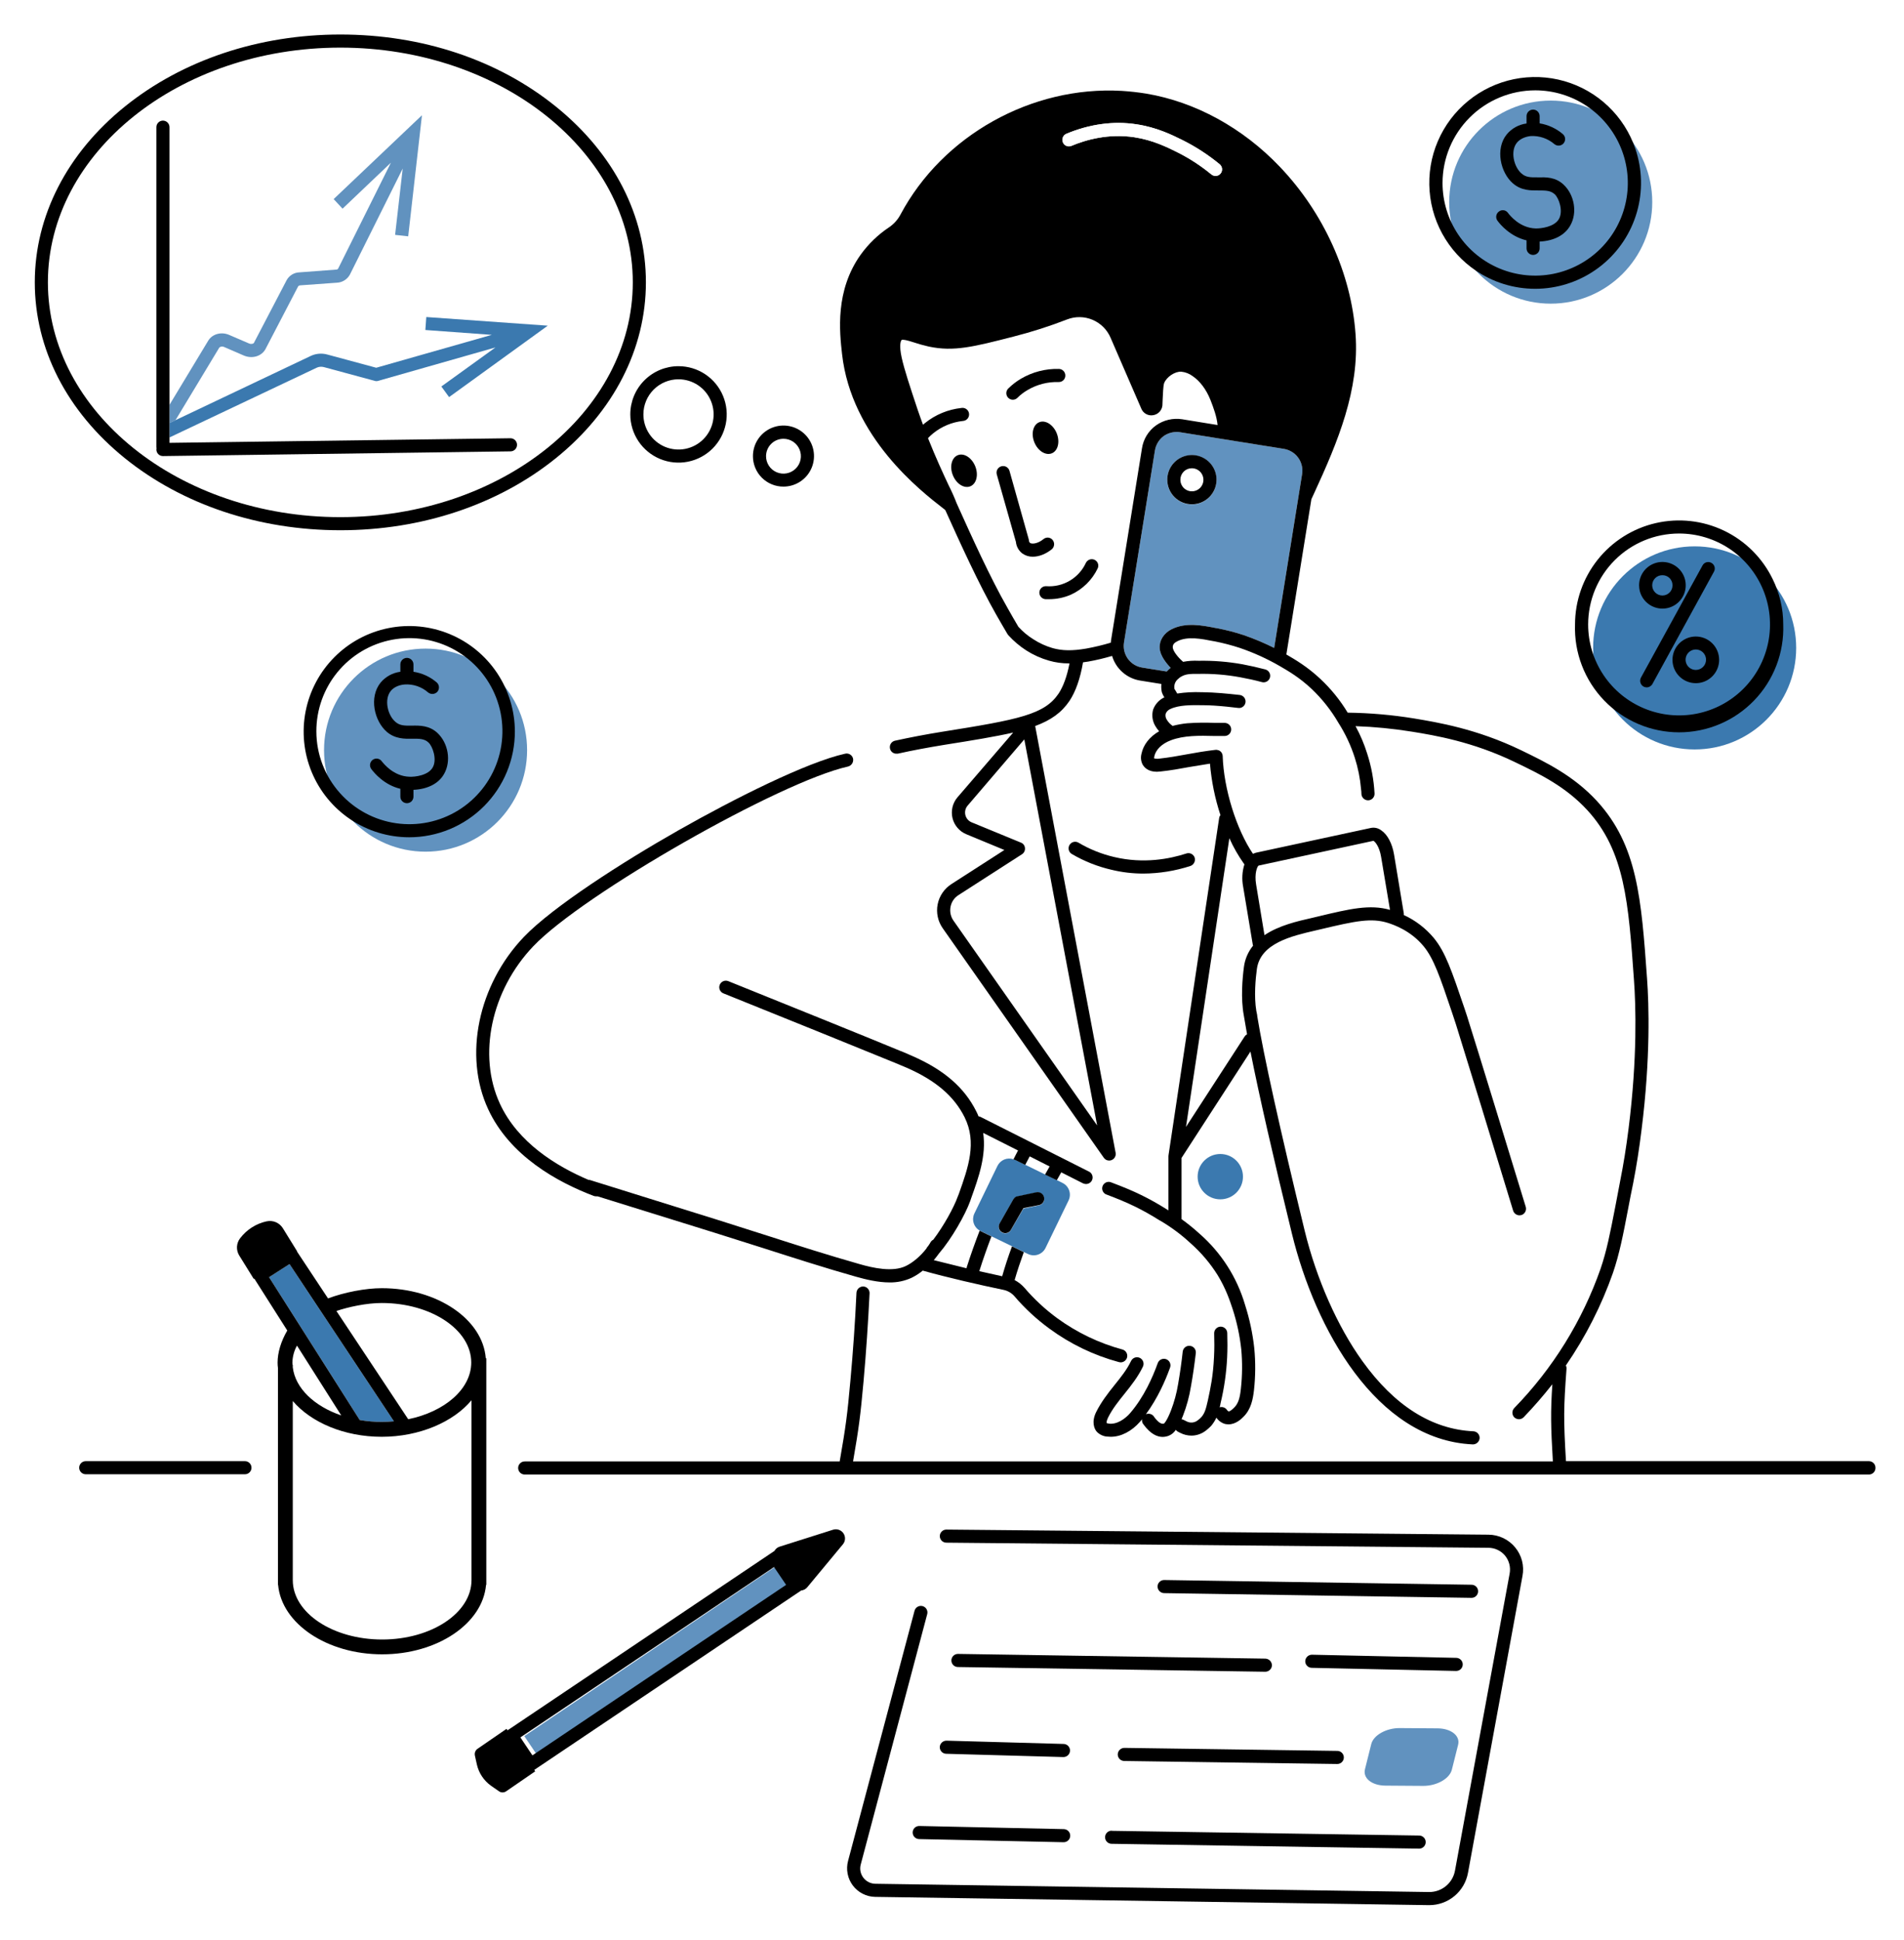 <svg width="267" height="272" viewBox="0 0 267 272" fill="none" xmlns="http://www.w3.org/2000/svg">
<g filter="url(#filter0_d_3105_3984)">
<path d="M147.496 59.563C148.361 59.214 148.668 57.954 148.182 56.749C147.695 55.545 146.599 54.852 145.734 55.202C144.868 55.552 144.561 56.812 145.047 58.016C145.534 59.22 146.63 59.913 147.496 59.563Z" fill="black"/>
<path d="M136.07 64.188C136.935 63.839 137.242 62.579 136.756 61.374C136.269 60.17 135.173 59.477 134.308 59.827C133.442 60.177 133.135 61.437 133.622 62.641C134.108 63.845 135.204 64.538 136.07 64.188Z" fill="black"/>
<path d="M142.041 52.048C142.284 52.045 142.515 51.946 142.685 51.773C143.106 51.35 143.582 50.986 144.1 50.689C145.415 49.911 146.926 49.522 148.454 49.568C148.574 49.573 148.694 49.554 148.806 49.512C148.918 49.47 149.02 49.406 149.108 49.324C149.195 49.242 149.265 49.143 149.314 49.033C149.362 48.924 149.389 48.806 149.391 48.686C149.396 48.564 149.376 48.442 149.333 48.327C149.29 48.213 149.225 48.108 149.141 48.019C149.057 47.93 148.957 47.858 148.845 47.809C148.733 47.759 148.613 47.733 148.491 47.73C146.62 47.679 144.773 48.157 143.163 49.108C142.52 49.487 141.928 49.944 141.398 50.468C141.266 50.596 141.175 50.76 141.137 50.939C141.099 51.119 141.116 51.306 141.185 51.476C141.254 51.646 141.372 51.791 141.525 51.893C141.678 51.995 141.858 52.049 142.041 52.048Z" fill="black"/>
<path d="M147.607 71.708C147.531 71.615 147.437 71.538 147.331 71.482C147.224 71.425 147.107 71.391 146.988 71.381C146.868 71.371 146.747 71.385 146.633 71.422C146.518 71.459 146.412 71.519 146.321 71.597C145.531 72.241 144.722 72.314 144.447 72.13C144.394 72.078 144.351 72.015 144.322 71.945C144.294 71.876 144.281 71.801 144.282 71.726C144.279 71.669 144.266 71.614 144.244 71.561L141.562 62.025C141.497 61.788 141.34 61.588 141.126 61.467C140.912 61.346 140.659 61.316 140.423 61.382C140.187 61.447 139.986 61.604 139.865 61.818C139.745 62.032 139.714 62.284 139.78 62.521L142.463 71.983C142.493 72.305 142.591 72.617 142.749 72.898C142.907 73.18 143.122 73.425 143.381 73.619C143.807 73.915 144.315 74.069 144.832 74.06C145.696 74.06 146.652 73.692 147.497 73.012C147.682 72.852 147.797 72.626 147.817 72.382C147.838 72.139 147.763 71.897 147.607 71.708Z" fill="black"/>
<path d="M153.506 74.502C153.398 74.449 153.28 74.418 153.159 74.41C153.038 74.402 152.917 74.419 152.803 74.458C152.688 74.497 152.583 74.559 152.492 74.639C152.401 74.719 152.328 74.816 152.274 74.925C151.792 75.97 151.003 76.842 150.011 77.427C149.019 78.011 147.874 78.279 146.726 78.195C146.606 78.186 146.486 78.2 146.371 78.237C146.257 78.274 146.152 78.334 146.061 78.413C145.97 78.492 145.896 78.588 145.843 78.695C145.79 78.803 145.759 78.921 145.752 79.041C145.737 79.281 145.817 79.519 145.975 79.701C146.133 79.883 146.356 79.996 146.597 80.015H147.148C148.198 80.014 149.238 79.795 150.198 79.371C151.833 78.62 153.153 77.32 153.928 75.697C154.03 75.482 154.042 75.236 153.962 75.013C153.883 74.789 153.72 74.606 153.506 74.502Z" fill="black"/>
<path d="M143.768 159.316L142.336 158.618L142.115 158.544C141.691 158.401 141.23 158.417 140.817 158.589C140.404 158.762 140.069 159.079 139.873 159.482L136.639 166.151C136.438 166.569 136.402 167.047 136.539 167.489C136.675 167.933 136.973 168.308 137.374 168.54L137.484 168.595L139.028 169.348L141.913 170.744L143.566 171.554L144.154 171.829C144.372 171.936 144.608 171.998 144.849 172.013C145.09 172.029 145.332 171.996 145.561 171.917C145.79 171.839 146 171.716 146.182 171.556C146.363 171.396 146.51 171.201 146.617 170.983L149.85 164.314C150.06 163.877 150.089 163.376 149.93 162.918C149.772 162.461 149.44 162.084 149.005 161.871L148.196 161.466L146.543 160.676L143.768 159.316ZM141.766 168.466C141.689 168.61 141.576 168.73 141.437 168.815C141.297 168.898 141.138 168.943 140.975 168.944C140.814 168.947 140.654 168.902 140.516 168.816C140.411 168.757 140.319 168.677 140.245 168.582C140.172 168.487 140.117 168.378 140.087 168.261C140.056 168.145 140.049 168.023 140.066 167.904C140.083 167.784 140.123 167.67 140.186 167.566L142.115 164.167H142.133L142.188 164.075L142.243 164.02C142.259 163.988 142.284 163.961 142.317 163.947L142.372 163.891L142.446 163.855L142.538 163.799H142.611L142.703 163.762H142.721L145.33 163.211C145.448 163.187 145.57 163.187 145.689 163.209C145.807 163.233 145.92 163.279 146.021 163.345C146.121 163.411 146.208 163.497 146.275 163.598C146.344 163.697 146.39 163.81 146.415 163.928C146.438 164.046 146.439 164.168 146.417 164.287C146.393 164.405 146.347 164.518 146.281 164.619C146.214 164.719 146.128 164.806 146.029 164.873C145.928 164.94 145.816 164.988 145.698 165.013L143.512 165.472L141.766 168.466Z" fill="#3B79AF"/>
<path d="M170.484 84.058L170.705 84.094C171.974 84.337 173.226 84.662 174.453 85.068C175.898 85.571 177.31 86.167 178.679 86.851L182.592 62.486C182.659 62.086 182.644 61.676 182.552 61.281C182.459 60.886 182.288 60.513 182.051 60.183C181.814 59.854 181.514 59.575 181.169 59.361C180.824 59.148 180.439 59.005 180.039 58.94L165.487 56.606C165.323 56.576 165.157 56.564 164.99 56.57C164.347 56.573 163.719 56.772 163.19 57.139C162.532 57.627 162.09 58.352 161.958 59.16L157.623 86.078C157.557 86.478 157.571 86.887 157.664 87.281C157.758 87.675 157.927 88.046 158.165 88.374C158.402 88.702 158.702 88.979 159.048 89.191C159.393 89.403 159.776 89.544 160.177 89.606L163.612 90.157L163.888 89.882L164.163 89.643C163.521 88.964 162.675 87.916 162.621 86.851C162.565 85.785 163.226 84.756 164.31 84.223C166.295 83.231 168.61 83.69 170.484 84.058ZM167.122 59.822C167.806 59.818 168.477 60.018 169.048 60.397C169.619 60.775 170.065 61.314 170.328 61.946C170.591 62.578 170.662 63.274 170.529 63.946C170.396 64.618 170.067 65.235 169.583 65.719C169.098 66.203 168.481 66.532 167.809 66.665C167.137 66.798 166.442 66.728 165.81 66.464C165.178 66.201 164.638 65.755 164.261 65.184C163.882 64.613 163.683 63.943 163.686 63.258C163.686 62.347 164.048 61.473 164.693 60.828C165.336 60.184 166.211 59.822 167.122 59.822Z" fill="#6192BF"/>
<path d="M237.643 101.084C245.506 101.084 251.88 94.709 251.88 86.846C251.88 78.984 245.506 72.609 237.643 72.609C229.78 72.609 223.406 78.984 223.406 86.846C223.406 94.709 229.78 101.084 237.643 101.084Z" fill="#3B79AF"/>
<path d="M220.868 83.56C220.799 85.52 221.125 87.475 221.828 89.306C222.53 91.138 223.594 92.81 224.956 94.222C226.319 95.633 227.952 96.756 229.758 97.523C231.564 98.29 233.505 98.685 235.467 98.685C237.429 98.685 239.371 98.29 241.177 97.523C242.983 96.756 244.615 95.633 245.977 94.222C247.34 92.81 248.405 91.138 249.107 89.306C249.809 87.475 250.134 85.52 250.065 83.56C250.068 81.348 249.558 79.166 248.577 77.184C247.134 74.217 244.727 71.826 241.75 70.403C238.773 68.98 235.402 68.608 232.186 69.348C228.971 70.088 226.101 71.896 224.046 74.477C221.99 77.058 220.87 80.26 220.868 83.56ZM235.458 70.808C237.98 70.808 240.445 71.556 242.542 72.957C244.64 74.358 246.274 76.35 247.239 78.68C248.204 81.01 248.456 83.573 247.965 86.047C247.472 88.521 246.258 90.793 244.475 92.576C242.691 94.359 240.419 95.574 237.945 96.066C235.472 96.558 232.909 96.306 230.578 95.34C228.248 94.375 226.256 92.741 224.855 90.644C223.455 88.546 222.707 86.081 222.707 83.56C222.707 80.178 224.049 76.934 226.441 74.543C228.832 72.151 232.076 70.808 235.458 70.808Z" fill="black"/>
<path d="M239.993 74.925C239.886 74.864 239.77 74.825 239.649 74.811C239.528 74.797 239.406 74.807 239.289 74.841C239.173 74.876 239.063 74.933 238.97 75.011C238.876 75.088 238.799 75.184 238.743 75.292L230.107 91.021C229.995 91.236 229.969 91.487 230.038 91.72C230.107 91.953 230.263 92.15 230.474 92.27C230.611 92.341 230.762 92.379 230.915 92.38C231.08 92.379 231.242 92.334 231.384 92.25C231.525 92.166 231.643 92.046 231.723 91.902L240.342 76.174C240.403 76.07 240.442 75.954 240.458 75.834C240.473 75.714 240.466 75.592 240.432 75.475C240.4 75.359 240.344 75.25 240.269 75.155C240.193 75.061 240.099 74.982 239.993 74.925Z" fill="black"/>
<path d="M233.122 81.338C233.77 81.338 234.402 81.146 234.94 80.787C235.477 80.427 235.896 79.917 236.144 79.319C236.392 78.721 236.456 78.064 236.33 77.429C236.204 76.795 235.893 76.212 235.435 75.755C234.978 75.297 234.395 74.986 233.761 74.86C233.126 74.734 232.469 74.798 231.871 75.046C231.273 75.293 230.762 75.713 230.403 76.25C230.044 76.788 229.852 77.421 229.852 78.067C229.854 78.333 229.885 78.598 229.944 78.858C230.124 79.565 230.533 80.193 231.109 80.642C231.684 81.091 232.393 81.336 233.122 81.338ZM234.537 78.067C234.54 78.255 234.505 78.441 234.435 78.615C234.365 78.788 234.261 78.947 234.129 79.08C233.998 79.213 233.841 79.319 233.668 79.391C233.496 79.463 233.309 79.501 233.122 79.501C232.743 79.501 232.378 79.35 232.109 79.081C231.841 78.812 231.69 78.448 231.69 78.067C231.69 77.88 231.727 77.695 231.799 77.522C231.871 77.349 231.977 77.192 232.11 77.061C232.244 76.929 232.402 76.825 232.575 76.755C232.75 76.685 232.935 76.65 233.122 76.653C233.309 76.65 233.494 76.685 233.667 76.755C233.84 76.826 233.997 76.93 234.129 77.061C234.26 77.193 234.365 77.35 234.435 77.523C234.505 77.696 234.54 77.881 234.537 78.067Z" fill="black"/>
<path d="M237.805 85.25C237.159 85.25 236.526 85.442 235.989 85.802C235.451 86.161 235.031 86.672 234.784 87.269C234.537 87.867 234.471 88.525 234.598 89.159C234.724 89.793 235.036 90.376 235.493 90.834C235.951 91.291 236.533 91.602 237.168 91.729C237.803 91.855 238.46 91.79 239.058 91.543C239.655 91.295 240.165 90.876 240.525 90.338C240.885 89.8 241.076 89.168 241.076 88.521C241.076 87.654 240.732 86.822 240.119 86.209C239.505 85.595 238.673 85.25 237.805 85.25ZM237.805 89.936C237.522 89.936 237.244 89.851 237.008 89.693C236.772 89.535 236.588 89.309 236.48 89.046C236.372 88.784 236.345 88.494 236.401 88.216C236.459 87.938 236.596 87.682 236.799 87.483C237.001 87.283 237.258 87.148 237.537 87.095C237.817 87.041 238.106 87.073 238.367 87.184C238.629 87.295 238.851 87.482 239.006 87.72C239.162 87.958 239.243 88.237 239.239 88.521C239.234 88.898 239.081 89.258 238.813 89.522C238.545 89.787 238.183 89.936 237.805 89.936Z" fill="black"/>
<path d="M217.46 38.578C225.323 38.578 231.697 32.203 231.697 24.341C231.697 16.478 225.323 10.104 217.46 10.104C209.597 10.104 203.223 16.478 203.223 24.341C203.223 32.203 209.597 38.578 217.46 38.578Z" fill="#6192BF"/>
<path d="M207.783 34.464C210.395 35.991 213.411 36.683 216.428 36.449C219.444 36.214 222.317 35.063 224.661 33.151C227.005 31.238 228.709 28.655 229.544 25.747C230.38 22.839 230.307 19.745 229.336 16.88C228.566 14.61 227.258 12.559 225.523 10.905C223.789 9.25 221.679 8.04 219.376 7.378C217.071 6.716 214.641 6.622 212.293 7.103C209.945 7.585 207.748 8.628 205.89 10.144C204.033 11.659 202.57 13.602 201.627 15.806C200.684 18.009 200.288 20.409 200.475 22.799C200.66 25.189 201.422 27.498 202.695 29.53C203.967 31.561 205.713 33.254 207.783 34.464ZM215.298 8.667C217.865 8.67 220.374 9.435 222.508 10.864C224.641 12.292 226.304 14.321 227.285 16.694C228.266 19.067 228.522 21.678 228.019 24.196C227.518 26.714 226.281 29.027 224.465 30.843C222.649 32.658 220.336 33.895 217.818 34.397C215.301 34.899 212.69 34.643 210.317 33.662C207.944 32.681 205.915 31.019 204.486 28.886C203.058 26.752 202.293 24.243 202.289 21.675C202.289 18.225 203.659 14.916 206.099 12.477C208.539 10.037 211.848 8.667 215.298 8.667Z" fill="black"/>
<path d="M211.294 14.84C209.641 16.88 210.412 20.224 212.177 21.73C213.353 22.741 214.675 22.704 215.722 22.704C216.769 22.704 217.432 22.704 218.02 23.237C218.608 23.77 219.25 25.589 218.608 26.71C217.964 27.83 216.09 28.051 215.355 28.033C213.132 27.977 211.736 26.213 211.46 25.846C211.391 25.748 211.303 25.665 211.2 25.602C211.098 25.54 210.984 25.498 210.865 25.481C210.747 25.464 210.626 25.471 210.51 25.502C210.394 25.534 210.286 25.588 210.192 25.662C210.094 25.733 210.011 25.823 209.948 25.926C209.885 26.029 209.843 26.144 209.823 26.263C209.805 26.383 209.81 26.505 209.838 26.622C209.867 26.74 209.918 26.851 209.99 26.948C210.412 27.518 211.809 29.172 214.069 29.704V30.825C214.069 31.069 214.166 31.303 214.338 31.475C214.51 31.647 214.744 31.744 214.988 31.744C215.232 31.744 215.465 31.647 215.637 31.475C215.81 31.303 215.906 31.069 215.906 30.825V29.87C217.891 29.778 219.434 28.988 220.206 27.61C221.216 25.846 220.794 23.329 219.269 21.896C218.13 20.811 216.788 20.848 215.705 20.867C214.62 20.885 213.977 20.867 213.371 20.334C212.287 19.415 211.753 17.174 212.727 15.998C213.132 15.501 213.83 15.171 214.639 15.079C215.85 15.009 217.041 15.411 217.964 16.2C218.056 16.278 218.162 16.338 218.277 16.375C218.392 16.412 218.513 16.427 218.633 16.417C218.753 16.408 218.871 16.375 218.978 16.32C219.085 16.266 219.181 16.19 219.26 16.099C219.338 16.007 219.397 15.901 219.434 15.786C219.473 15.671 219.487 15.55 219.477 15.43C219.468 15.31 219.434 15.192 219.38 15.085C219.325 14.977 219.25 14.882 219.159 14.803C218.232 14.014 217.107 13.493 215.906 13.296V12.286C215.906 12.042 215.81 11.809 215.637 11.636C215.465 11.464 215.232 11.367 214.988 11.367C214.744 11.367 214.51 11.464 214.338 11.636C214.166 11.809 214.069 12.042 214.069 12.286V13.315C212.985 13.455 211.994 14 211.294 14.84Z" fill="black"/>
<path d="M59.678 115.419C67.541 115.419 73.915 109.045 73.915 101.182C73.915 93.32 67.541 86.945 59.678 86.945C51.816 86.945 45.441 93.32 45.441 101.182C45.441 109.045 51.816 115.419 59.678 115.419Z" fill="#6192BF"/>
<path d="M72.201 98.554C72.194 95.627 71.32 92.768 69.689 90.338C68.058 87.908 65.743 86.015 63.038 84.9C60.332 83.784 57.356 83.495 54.487 84.069C51.617 84.643 48.981 86.054 46.913 88.126C44.845 90.196 43.437 92.834 42.866 95.704C42.296 98.574 42.588 101.549 43.708 104.253C44.827 106.959 46.722 109.271 49.154 110.898C51.587 112.526 54.447 113.396 57.373 113.4C59.322 113.4 61.252 113.016 63.052 112.27C64.852 111.523 66.487 110.43 67.865 109.051C69.242 107.672 70.334 106.035 71.078 104.234C71.822 102.433 72.204 100.503 72.201 98.554ZM44.364 98.554C44.357 95.505 45.416 92.552 47.36 90.204C49.304 87.856 52.008 86.261 55.004 85.7C58 85.137 61.098 85.642 63.761 87.126C66.423 88.609 68.482 90.979 69.58 93.822C70.678 96.666 70.745 99.805 69.771 102.692C68.796 105.581 66.841 108.036 64.244 109.633C61.648 111.231 58.574 111.867 55.557 111.434C52.54 111.001 49.769 109.526 47.727 107.264C45.567 104.877 44.369 101.774 44.364 98.554Z" fill="black"/>
<path d="M57.062 88.246C56.818 88.246 56.584 88.343 56.412 88.515C56.24 88.687 56.143 88.921 56.143 89.165V90.194C55.059 90.334 54.068 90.879 53.368 91.719C51.715 93.776 52.487 97.102 54.251 98.627C55.426 99.619 56.749 99.601 57.797 99.583C58.844 99.565 59.524 99.583 60.093 100.116C60.663 100.648 61.325 102.468 60.681 103.607C60.038 104.745 58.164 104.948 57.429 104.911C55.206 104.856 53.809 103.092 53.534 102.743C53.465 102.646 53.377 102.563 53.275 102.5C53.173 102.437 53.06 102.395 52.942 102.376C52.824 102.357 52.704 102.362 52.588 102.391C52.471 102.419 52.362 102.47 52.266 102.541C52.168 102.612 52.085 102.702 52.022 102.805C51.959 102.907 51.917 103.022 51.898 103.142C51.879 103.261 51.884 103.383 51.913 103.501C51.941 103.618 51.993 103.729 52.064 103.827C52.487 104.396 53.883 106.069 56.143 106.601V107.704C56.143 107.948 56.24 108.181 56.412 108.354C56.584 108.526 56.818 108.623 57.062 108.623C57.305 108.623 57.539 108.526 57.711 108.354C57.884 108.181 57.98 107.948 57.98 107.704V106.748C59.965 106.657 61.527 105.867 62.28 104.507C63.291 102.725 62.868 100.207 61.343 98.774C60.204 97.709 58.862 97.726 57.778 97.745C56.694 97.763 56.051 97.745 55.445 97.213C54.361 96.294 53.828 94.071 54.802 92.876C55.206 92.38 55.904 92.049 56.713 91.976C57.314 91.932 57.917 92.009 58.488 92.201C59.059 92.394 59.586 92.699 60.038 93.096C60.229 93.248 60.47 93.321 60.712 93.3C60.955 93.28 61.18 93.168 61.343 92.986C61.498 92.797 61.574 92.555 61.553 92.311C61.533 92.068 61.418 91.841 61.233 91.681C60.309 90.892 59.182 90.376 57.98 90.194V89.165C57.98 88.921 57.884 88.687 57.711 88.515C57.539 88.343 57.305 88.246 57.062 88.246Z" fill="black"/>
<path d="M167.123 66.711C167.807 66.715 168.476 66.516 169.047 66.138C169.617 65.761 170.063 65.223 170.327 64.592C170.591 63.961 170.663 63.266 170.532 62.594C170.4 61.923 170.073 61.306 169.59 60.821C169.108 60.336 168.493 60.005 167.822 59.87C167.151 59.736 166.456 59.803 165.824 60.064C165.191 60.325 164.651 60.768 164.271 61.336C163.89 61.904 163.688 62.573 163.688 63.257C163.688 64.17 164.048 65.046 164.692 65.693C165.336 66.34 166.21 66.707 167.123 66.711ZM167.123 61.658C167.445 61.655 167.76 61.747 168.028 61.923C168.297 62.1 168.507 62.352 168.631 62.648C168.756 62.944 168.789 63.271 168.728 63.586C168.667 63.902 168.512 64.191 168.284 64.419C168.057 64.646 167.767 64.8 167.453 64.862C167.137 64.924 166.81 64.89 166.514 64.766C166.218 64.641 165.965 64.431 165.789 64.162C165.613 63.894 165.521 63.578 165.525 63.257C165.525 62.833 165.693 62.426 165.993 62.127C166.292 61.827 166.699 61.658 167.123 61.658Z" fill="black"/>
<path d="M171.124 164.167C172.88 164.167 174.303 162.743 174.303 160.988C174.303 159.232 172.88 157.809 171.124 157.809C169.368 157.809 167.945 159.232 167.945 160.988C167.945 162.743 169.368 164.167 171.124 164.167Z" fill="#3B79AF"/>
<path d="M109.867 64.23C110.713 64.23 111.541 63.979 112.245 63.509C112.949 63.038 113.498 62.37 113.822 61.587C114.146 60.805 114.231 59.944 114.066 59.114C113.9 58.283 113.492 57.521 112.894 56.922C112.295 56.323 111.532 55.915 110.702 55.75C109.872 55.585 109.011 55.67 108.229 55.994C107.447 56.318 106.778 56.867 106.308 57.571C105.837 58.275 105.586 59.102 105.586 59.949C105.583 60.512 105.692 61.07 105.907 61.59C106.12 62.111 106.436 62.584 106.834 62.982C107.232 63.38 107.705 63.695 108.226 63.909C108.746 64.124 109.304 64.233 109.867 64.23ZM109.867 57.524C110.351 57.524 110.824 57.667 111.226 57.937C111.629 58.206 111.942 58.589 112.126 59.037C112.311 59.484 112.358 59.977 112.262 60.451C112.166 60.926 111.932 61.361 111.588 61.702C111.245 62.043 110.808 62.274 110.332 62.367C109.857 62.459 109.365 62.408 108.919 62.22C108.472 62.032 108.092 61.716 107.826 61.312C107.56 60.907 107.419 60.433 107.423 59.949C107.428 59.304 107.687 58.687 108.146 58.233C108.603 57.779 109.222 57.524 109.867 57.524Z" fill="black"/>
<path d="M88.387 54.107C88.387 55.445 88.784 56.752 89.527 57.864C90.27 58.976 91.326 59.843 92.561 60.354C93.797 60.866 95.156 61 96.468 60.739C97.779 60.478 98.984 59.834 99.93 58.889C100.875 57.943 101.519 56.738 101.78 55.426C102.041 54.115 101.907 52.755 101.395 51.52C100.883 50.284 100.017 49.228 98.905 48.485C97.793 47.742 96.486 47.346 95.148 47.346C93.355 47.346 91.635 48.058 90.367 49.326C89.1 50.594 88.387 52.314 88.387 54.107ZM95.148 49.183C96.123 49.183 97.074 49.472 97.885 50.013C98.694 50.554 99.325 51.323 99.697 52.223C100.071 53.123 100.168 54.113 99.978 55.068C99.788 56.023 99.319 56.901 98.631 57.589C97.942 58.278 97.064 58.747 96.109 58.937C95.154 59.127 94.163 59.03 93.264 58.657C92.364 58.284 91.595 57.653 91.054 56.843C90.513 56.033 90.224 55.081 90.224 54.107C90.224 52.801 90.743 51.549 91.666 50.625C92.59 49.702 93.843 49.183 95.148 49.183Z" fill="black"/>
<path d="M17.502 60.243C25.587 66.766 36.317 70.349 47.727 70.349C59.138 70.349 69.868 66.766 77.953 60.243C86.037 53.721 90.575 44.919 90.575 35.585C90.575 26.251 86.093 17.523 77.953 10.946C69.813 4.368 59.138 0.84 47.727 0.84C36.317 0.84 25.587 4.423 17.502 10.946C9.417 17.468 4.879 26.27 4.879 35.585C4.879 44.901 9.362 53.665 17.502 60.243ZM47.727 2.677C70.346 2.677 88.738 17.432 88.738 35.585C88.738 53.739 70.346 68.512 47.727 68.512C25.109 68.512 6.716 53.739 6.716 35.585C6.716 17.432 25.109 2.677 47.727 2.677Z" fill="black"/>
<path d="M118.928 103.478C119.163 103.418 119.365 103.269 119.495 103.065C119.625 102.86 119.671 102.614 119.627 102.376C119.601 102.257 119.552 102.145 119.482 102.046C119.412 101.946 119.323 101.862 119.221 101.797C119.119 101.732 119.004 101.688 118.885 101.667C118.766 101.647 118.643 101.651 118.525 101.678C113.122 102.872 102.907 108.016 95.134 112.426C87.362 116.837 77.513 123.139 73.453 127.383C67.04 134.108 64.982 144.048 68.455 151.526C71.487 158.086 78.175 161.76 83.264 163.69C83.371 163.726 83.483 163.745 83.595 163.745H83.797L100.224 168.854L107.022 171.003C111.267 172.363 115.658 173.777 120.013 175.009C121.446 175.412 123.118 175.817 124.734 175.817C125.799 175.837 126.853 175.616 127.822 175.173C128.384 174.897 128.915 174.558 129.401 174.163C132.801 175.119 137.449 176.185 140.738 176.864C141.331 176.99 141.868 177.306 142.264 177.764C143.716 179.464 145.363 180.986 147.169 182.303C150.098 184.455 153.4 186.043 156.908 186.988L157.147 187.025C157.35 187.025 157.548 186.959 157.711 186.836C157.873 186.713 157.992 186.541 158.047 186.346C158.109 186.112 158.076 185.863 157.956 185.652C157.836 185.443 157.638 185.289 157.404 185.224C154.112 184.332 151.01 182.844 148.254 180.833C146.564 179.594 145.022 178.163 143.66 176.571C143.269 176.129 142.803 175.762 142.282 175.486C142.65 174.2 143.09 172.896 143.568 171.572L141.914 170.764C141.388 172.173 140.929 173.569 140.537 174.953L137.322 174.237C137.322 174.219 137.322 174.219 137.339 174.2C137.872 172.509 138.442 170.911 139.03 169.367L137.486 168.615L137.376 168.559C136.751 170.176 136.146 171.867 135.576 173.649C135.557 173.704 135.557 173.759 135.539 173.833L130.945 172.694C131.203 172.381 131.441 172.087 131.662 171.775C133.463 169.68 135.355 166.336 136.053 164.407L136.182 164.021C137.247 161.062 138.332 158.013 137.872 154.852L142.76 157.315C142.577 157.681 142.338 158.105 142.116 158.564L142.338 158.637L143.77 159.335C143.991 158.894 144.211 158.491 144.395 158.142L147.188 159.556L146.544 160.696L148.198 161.485L148.823 160.382L151.874 161.926C152.001 161.983 152.138 162.014 152.277 162.018C152.488 162.024 152.693 161.956 152.859 161.829C153.026 161.701 153.144 161.52 153.193 161.316C153.243 161.112 153.22 160.897 153.131 160.707C153.041 160.517 152.89 160.364 152.7 160.272L137.468 152.592L137.211 152.519C137.123 152.279 137.018 152.046 136.898 151.821C135.227 148.476 132.36 145.996 127.895 144.048C126.94 143.626 126.278 143.35 126.242 143.35C122.089 141.623 110.844 137.084 102.135 133.575C101.908 133.482 101.654 133.483 101.429 133.579C101.202 133.673 101.024 133.854 100.931 134.08C100.839 134.307 100.84 134.561 100.934 134.787C101.03 135.012 101.21 135.192 101.436 135.283C110.146 138.793 121.391 143.331 125.544 145.041L127.161 145.72C131.221 147.503 133.793 149.708 135.263 152.648C137.027 156.193 135.778 159.703 134.455 163.414L134.307 163.782C133.756 165.325 132.323 167.916 130.872 169.827C130.71 169.909 130.575 170.036 130.486 170.194C130.413 170.342 130.302 170.489 130.211 170.635L130.082 170.801C130.01 170.875 129.953 170.962 129.916 171.058C129.126 172.087 128.024 173.043 127.013 173.521C125.176 174.402 122.438 173.796 120.528 173.245C116.191 172.014 111.818 170.618 107.591 169.257L100.775 167.09L82.695 161.448H82.548C78.01 159.52 72.626 156.212 70.109 150.773C66.948 143.956 68.878 134.861 74.794 128.669C81.758 121.356 109.392 105.591 118.928 103.478Z" fill="black"/>
<path d="M145.7 164.975C145.818 164.951 145.93 164.904 146.03 164.837C146.13 164.769 146.216 164.682 146.282 164.581C146.349 164.481 146.395 164.368 146.418 164.25C146.441 164.131 146.44 164.009 146.417 163.891C146.392 163.773 146.345 163.661 146.277 163.56C146.21 163.461 146.123 163.375 146.023 163.309C145.922 163.242 145.809 163.196 145.691 163.173C145.572 163.15 145.45 163.151 145.332 163.174L142.723 163.726H142.704L142.612 163.762H142.539L142.448 163.818L142.374 163.855L142.319 163.91C142.286 163.924 142.26 163.951 142.245 163.983L142.19 164.038L142.135 164.13H142.117L140.187 167.529C140.125 167.633 140.084 167.748 140.067 167.867C140.051 167.986 140.058 168.108 140.089 168.224C140.119 168.341 140.174 168.45 140.247 168.545C140.321 168.64 140.413 168.72 140.518 168.778C140.655 168.866 140.815 168.91 140.977 168.907C141.14 168.906 141.299 168.861 141.438 168.777C141.578 168.694 141.691 168.573 141.768 168.429L143.514 165.398L145.7 164.975Z" fill="black"/>
<path d="M262.079 200.88H219.597C219.248 194.982 219.267 193.438 219.672 187.944C219.689 187.78 219.657 187.613 219.579 187.467C222.349 183.442 224.574 179.068 226.194 174.458C227.094 171.812 227.591 169.276 228.325 165.436C228.528 164.37 228.748 163.194 229.024 161.89C229.483 159.539 229.869 157.094 230.199 154.394C231.468 144.324 231.229 136.827 230.971 133.263C230.163 121.981 229.63 114.521 223.934 108.311C220.645 104.746 216.732 102.854 213.277 101.182C207.067 98.186 201.573 97.286 198.284 96.736C195.209 96.236 192.101 95.966 188.987 95.927C187.933 94.177 186.64 92.581 185.147 91.186C183.327 89.478 181.619 88.486 180.387 87.769L183.897 65.996C184.007 65.738 184.135 65.499 184.246 65.242C187.645 57.874 190.658 50.635 190.089 42.844C189.482 34.374 185.624 25.83 179.468 19.381C174.269 13.923 167.618 10.285 160.746 9.128C159.607 8.944 158.449 8.815 157.291 8.742C144.65 8.025 132.193 14.989 126.275 26.087C125.896 26.802 125.347 27.414 124.677 27.869C123.135 28.895 121.791 30.189 120.708 31.691C117.089 36.744 117.732 42.532 118.081 45.637C119.385 57.305 129.087 64.82 132.284 67.3L132.559 67.521C134.672 72.206 137.226 77.829 139.688 82.165C140.203 83.084 140.754 84.002 141.288 84.921L141.398 85.068C142.141 85.884 142.987 86.601 143.915 87.2C144.9 87.829 145.97 88.311 147.094 88.632C148.002 88.894 148.942 89.024 149.887 89.018H149.978C149.629 90.819 149.115 92.234 148.453 93.245C146.469 96.184 142.941 96.883 132.082 98.61C129.803 98.977 127.599 99.4 125.504 99.859C125.385 99.885 125.273 99.934 125.174 100.004C125.075 100.073 124.99 100.162 124.925 100.265C124.86 100.367 124.817 100.482 124.796 100.601C124.776 100.721 124.779 100.843 124.806 100.962C124.848 101.164 124.959 101.346 125.12 101.477C125.28 101.607 125.481 101.678 125.687 101.678H125.89C127.948 101.218 130.134 100.815 132.376 100.447C136.436 99.804 139.578 99.289 142.078 98.72L134.269 107.797C133.93 108.191 133.69 108.661 133.568 109.168C133.448 109.674 133.448 110.201 133.569 110.706C133.691 111.212 133.931 111.681 134.271 112.076C134.609 112.471 135.037 112.78 135.518 112.978L140.846 115.183L133.423 119.96C132.925 120.279 132.497 120.696 132.164 121.184C131.831 121.674 131.602 122.226 131.488 122.806C131.374 123.386 131.38 123.984 131.504 124.562C131.629 125.14 131.869 125.687 132.21 126.171L154.792 158.344C154.875 158.466 154.988 158.565 155.12 158.633C155.252 158.7 155.398 158.734 155.545 158.729C155.666 158.732 155.785 158.707 155.894 158.656C156.088 158.576 156.248 158.432 156.348 158.247C156.448 158.064 156.483 157.852 156.446 157.646L145.164 97.801C147.387 96.974 148.858 95.927 149.978 94.273C150.842 92.969 151.485 91.15 151.871 88.871L152.624 88.761C153.746 88.559 154.857 88.295 155.95 87.971C156.214 88.858 156.723 89.653 157.419 90.263C158.115 90.875 158.968 91.278 159.882 91.425L162.859 91.903C162.819 92.297 162.844 92.694 162.932 93.079C163.016 93.326 163.134 93.561 163.281 93.777C162.547 94.121 161.979 94.742 161.701 95.504C161.595 95.888 161.568 96.29 161.621 96.685C161.675 97.08 161.809 97.459 162.013 97.801C162.165 98.064 162.344 98.31 162.546 98.536C161.224 99.289 160.322 100.428 160.066 101.715C159.941 102.201 159.993 102.715 160.212 103.167C160.434 103.57 160.966 104.214 162.234 104.214L162.73 104.177C164.145 104.03 165.467 103.791 166.754 103.552L169.675 103.075C169.882 105.53 170.374 107.954 171.146 110.296C171.044 110.416 170.981 110.562 170.961 110.718L163.869 157.939C163.854 158 163.849 158.061 163.851 158.124V165.712L163.612 165.565C161.076 163.984 159.129 163.03 155.894 161.816C155.779 161.758 155.653 161.724 155.524 161.717C155.395 161.71 155.265 161.731 155.145 161.777C155.025 161.824 154.915 161.896 154.824 161.988C154.733 162.08 154.663 162.19 154.617 162.311C154.571 162.432 154.552 162.561 154.559 162.69C154.567 162.82 154.602 162.946 154.663 163.06C154.722 163.175 154.806 163.275 154.908 163.355C155.009 163.436 155.126 163.494 155.252 163.525C158.394 164.719 160.195 165.602 162.656 167.145H162.675C164.214 168.044 165.651 169.11 166.956 170.324C168.434 171.626 169.715 173.137 170.759 174.807C171.898 176.682 172.432 178.28 172.854 179.547C173.453 181.393 173.859 183.296 174.067 185.225C174.23 187.047 174.212 188.882 174.012 190.7C173.883 191.932 173.681 192.777 173.056 193.383C172.432 193.989 172.303 193.898 172.247 193.879C172.163 193.832 172.092 193.762 172.046 193.677C171.934 193.521 171.777 193.403 171.596 193.341C171.415 193.277 171.219 193.274 171.035 193.328C171.089 193.134 171.132 192.938 171.164 192.74C171.671 190.637 171.979 188.489 172.083 186.328C172.137 185.206 172.137 184.049 172.1 182.91C172.093 182.666 171.99 182.436 171.813 182.268C171.635 182.101 171.398 182.012 171.154 182.018C170.911 182.026 170.68 182.13 170.513 182.307C170.346 182.485 170.256 182.722 170.263 182.965C170.3 184.049 170.3 185.152 170.245 186.236C170.116 188.955 169.767 190.535 169.382 192.354C169.087 193.696 168.904 194.174 168.499 194.669C168.322 194.873 168.118 195.052 167.893 195.202C167.675 195.356 167.419 195.446 167.152 195.463C166.886 195.478 166.621 195.421 166.386 195.294L166.019 195.111C165.915 195.057 165.804 195.02 165.688 195.001L165.891 194.504C166.41 193.17 166.786 191.784 167.011 190.37C167.287 188.844 167.507 187.283 167.691 185.721C167.717 185.48 167.647 185.238 167.495 185.049C167.343 184.86 167.123 184.738 166.882 184.711C166.761 184.695 166.639 184.704 166.521 184.736C166.404 184.769 166.294 184.824 166.199 184.9C166.103 184.975 166.023 185.069 165.964 185.175C165.905 185.281 165.867 185.398 165.853 185.519C165.688 187.044 165.467 188.569 165.211 190.058C165 191.352 164.655 192.62 164.181 193.842C163.576 195.367 163.226 195.606 163.226 195.606C162.877 195.735 162.418 195.441 161.866 194.706C161.826 194.633 161.777 194.565 161.719 194.504C161.587 194.372 161.419 194.282 161.236 194.246C161.053 194.21 160.863 194.229 160.69 194.302C162.325 192.079 163.428 189.58 164.071 187.779C164.117 187.665 164.138 187.543 164.135 187.42C164.132 187.297 164.104 187.176 164.053 187.064C164.004 186.952 163.93 186.851 163.841 186.768C163.75 186.684 163.645 186.62 163.529 186.578C163.414 186.536 163.291 186.519 163.168 186.525C163.045 186.531 162.925 186.563 162.815 186.616C162.705 186.67 162.606 186.745 162.525 186.838C162.444 186.93 162.383 187.037 162.344 187.155C161.646 189.102 160.415 191.895 158.485 194.137C157.769 194.963 156.593 195.79 155.435 195.606L155.179 195.533C155.16 195.496 155.16 195.238 155.38 194.779C155.987 193.549 156.831 192.501 157.732 191.381C158.633 190.259 159.588 189.047 160.268 187.632C160.375 187.413 160.391 187.159 160.312 186.929C160.232 186.698 160.064 186.508 159.846 186.401C159.626 186.293 159.373 186.278 159.143 186.357C158.911 186.437 158.721 186.605 158.614 186.824C158.026 188.055 157.181 189.102 156.281 190.222C155.38 191.344 154.425 192.574 153.727 193.971C153.028 195.367 153.451 196.36 153.8 196.746C154.161 197.123 154.641 197.364 155.16 197.426L155.767 197.462C157.199 197.462 158.706 196.69 159.882 195.331L160.158 195.001C160.131 195.13 160.136 195.264 160.171 195.392C160.206 195.519 160.271 195.637 160.36 195.735L160.397 195.79C161.37 197.095 162.289 197.48 163.042 197.48C163.332 197.475 163.617 197.42 163.888 197.316C164.297 197.151 164.644 196.862 164.879 196.489C164.964 196.588 165.064 196.675 165.174 196.746L165.541 196.929C166.014 197.167 166.536 197.293 167.067 197.297C167.736 197.296 168.39 197.091 168.941 196.709C169.296 196.458 169.622 196.169 169.914 195.845C170.175 195.517 170.398 195.159 170.576 194.779C170.865 195.206 171.294 195.518 171.788 195.662C171.951 195.697 172.118 195.715 172.285 195.716C173.295 195.716 174.067 194.963 174.342 194.687C175.463 193.604 175.702 192.152 175.849 190.903C176.064 188.949 176.077 186.979 175.886 185.023C175.661 182.97 175.23 180.945 174.6 178.978C173.465 175.104 171.247 171.636 168.206 168.983C167.408 168.253 166.567 167.572 165.688 166.943V158.362L175.353 143.443C176.529 149.395 178.531 158.197 181.178 169.019C184.411 182.249 192.974 197.904 206.515 198.528H206.571C206.807 198.524 207.033 198.43 207.202 198.267C207.373 198.103 207.475 197.882 207.489 197.646C207.494 197.525 207.475 197.405 207.434 197.291C207.392 197.178 207.328 197.074 207.246 196.985C207.164 196.896 207.066 196.825 206.956 196.774C206.846 196.724 206.728 196.695 206.608 196.69C200.783 196.414 195.546 193.108 191.044 186.841C187.553 181.991 184.613 175.34 182.959 168.578C179.524 154.467 177.172 143.847 176.308 138.5C176.308 138.427 176.29 138.353 176.29 138.298C176.265 138.213 176.247 138.127 176.235 138.041C176.216 137.966 176.216 137.912 176.198 137.839C176.18 137.765 176.18 137.802 176.18 137.783C175.831 135.707 176.069 133.226 176.253 131.867C176.75 128.247 181.178 127.236 184.411 126.483L185.201 126.299C190.07 125.141 192.312 124.665 194.664 125.417C195.435 125.675 197.787 126.446 199.643 128.688C201.058 130.415 201.922 132.933 203.612 137.949C203.943 138.922 204.164 139.62 204.164 139.62C205.56 144.067 209.309 156.285 212.193 165.767C212.255 165.953 212.373 166.115 212.531 166.23C212.689 166.345 212.879 166.408 213.075 166.41L213.351 166.373C213.583 166.297 213.776 166.133 213.889 165.918C214.002 165.701 214.026 165.45 213.957 165.216C211.054 155.753 207.324 143.534 205.909 139.069C205.909 139.032 205.689 138.353 205.357 137.361C203.576 132.124 202.693 129.496 201.058 127.512C199.911 126.142 198.474 125.043 196.85 124.297C196.869 124.205 196.869 124.112 196.85 124.021L195.491 115.826C195.234 114.283 194.572 113.015 193.69 112.426C193.484 112.269 193.245 112.157 192.992 112.101C192.738 112.043 192.475 112.042 192.22 112.096L176.106 115.568L175.702 115.716C173.386 112.299 171.605 106.62 171.458 102.009V101.935C171.451 101.928 171.446 101.919 171.443 101.91C171.44 101.9 171.438 101.89 171.439 101.88C171.439 101.843 171.421 101.825 171.421 101.789L171.384 101.696L171.347 101.623C171.347 101.586 171.329 101.568 171.31 101.531L171.256 101.476C171.237 101.457 171.219 101.421 171.182 101.403C171.146 101.384 171.164 101.365 171.146 101.347L171.053 101.292L170.998 101.255L170.907 101.201H170.833C170.833 101.198 170.833 101.196 170.832 101.193C170.831 101.191 170.83 101.189 170.828 101.187C170.826 101.186 170.824 101.184 170.822 101.183C170.819 101.182 170.817 101.182 170.815 101.182C170.69 101.14 170.559 101.129 170.429 101.145C169.014 101.311 167.709 101.531 166.423 101.77C165.137 102.009 163.888 102.229 162.528 102.377C162.301 102.407 162.07 102.395 161.848 102.34C161.838 102.254 161.845 102.166 161.866 102.082C162.05 101.145 162.913 100.282 164.181 99.804C166.001 99.106 168.187 99.142 170.3 99.198H171.734C171.976 99.198 172.21 99.101 172.383 98.929C172.556 98.756 172.652 98.523 172.652 98.279C172.652 98.035 172.556 97.801 172.383 97.63C172.21 97.457 171.976 97.361 171.734 97.361H170.337C169.051 97.305 167.763 97.323 166.479 97.415C165.79 97.484 165.107 97.607 164.439 97.783C164.101 97.553 163.819 97.252 163.612 96.901C163.533 96.78 163.479 96.645 163.454 96.502C163.428 96.36 163.432 96.215 163.465 96.074C163.523 95.924 163.612 95.788 163.726 95.674C163.84 95.559 163.976 95.471 164.126 95.412C165.321 94.843 167.067 94.861 168.463 94.88H168.592C169.731 94.88 170.888 94.972 172.009 95.082L173.644 95.266H173.901C174.12 95.228 174.318 95.113 174.458 94.942C174.599 94.771 174.673 94.553 174.666 94.332C174.659 94.11 174.572 93.899 174.422 93.736C174.271 93.573 174.067 93.471 173.847 93.446C172.174 93.263 170.392 93.079 168.609 93.06H168.481C167.344 93.014 166.206 93.076 165.082 93.245C165.019 93.151 164.963 93.052 164.916 92.95L164.696 92.601C164.65 92.363 164.665 92.117 164.739 91.886C164.813 91.655 164.943 91.446 165.118 91.279C165.301 91.092 165.511 90.936 165.743 90.819C166.276 90.543 166.754 90.47 168.077 90.488C170.036 90.448 171.993 90.609 173.92 90.966C174.93 91.15 175.959 91.37 176.97 91.646C177.206 91.707 177.457 91.672 177.667 91.547C177.877 91.423 178.03 91.221 178.091 90.984C178.152 90.748 178.116 90.498 177.992 90.287C177.868 90.076 177.665 89.924 177.429 89.864C176.382 89.588 175.316 89.349 174.25 89.147C172.214 88.778 170.146 88.613 168.077 88.651C167.351 88.615 166.623 88.664 165.909 88.798C165.101 88.1 164.476 87.236 164.457 86.776C164.439 86.317 164.733 86.097 165.137 85.895C166.552 85.197 168.463 85.564 170.134 85.895L170.355 85.932C171.542 86.167 172.715 86.474 173.864 86.85C175.804 87.513 177.675 88.362 179.45 89.386C180.681 90.103 182.207 90.984 183.897 92.565C185.381 93.968 186.655 95.576 187.682 97.342C188.654 98.865 189.427 100.508 189.978 102.229C190.438 103.661 190.733 105.14 190.861 106.639C190.897 106.876 190.916 107.116 190.916 107.356C190.934 107.588 191.038 107.805 191.208 107.965C191.378 108.125 191.601 108.216 191.834 108.219H191.89C192.011 108.212 192.129 108.182 192.237 108.129C192.346 108.075 192.444 108.002 192.524 107.912C192.604 107.821 192.665 107.716 192.705 107.601C192.744 107.487 192.761 107.366 192.753 107.246C192.654 105.353 192.308 103.482 191.724 101.678C191.311 100.341 190.762 99.048 190.089 97.82C192.736 97.91 195.375 98.169 197.99 98.591C201.168 99.106 206.515 99.988 212.468 102.872C215.942 104.544 219.524 106.271 222.593 109.598C227.848 115.33 228.362 122.533 229.134 133.428C229.391 136.938 229.63 144.287 228.381 154.209C228.05 156.856 227.664 159.263 227.205 161.559C226.947 162.882 226.727 164.058 226.525 165.142C225.771 169.019 225.312 171.371 224.449 173.906C221.881 181.221 217.75 187.886 212.34 193.438C212.173 193.616 212.081 193.851 212.085 194.095C212.088 194.337 212.186 194.57 212.358 194.743C212.534 194.903 212.763 194.995 213.002 195.001C213.249 195 213.487 194.9 213.663 194.725C215.082 193.25 216.424 191.705 217.687 190.095C217.43 193.953 217.467 195.938 217.76 200.917H119.624C120.451 196.158 120.654 194.54 121.094 189.708C121.462 185.611 121.737 181.459 121.94 177.361C121.947 177.24 121.93 177.119 121.891 177.005C121.851 176.89 121.79 176.785 121.71 176.695C121.63 176.604 121.532 176.53 121.423 176.478C121.315 176.425 121.197 176.394 121.076 176.387C120.83 176.377 120.59 176.464 120.409 176.629C120.227 176.794 120.116 177.024 120.102 177.27C119.918 181.349 119.624 185.482 119.257 189.543C118.816 194.413 118.614 195.974 117.75 200.917H73.579C73.335 200.917 73.102 201.013 72.929 201.186C72.757 201.357 72.66 201.591 72.66 201.835C72.66 202.079 72.757 202.312 72.929 202.485C73.102 202.657 73.335 202.754 73.579 202.754H262.079C262.322 202.754 262.556 202.657 262.728 202.485C262.901 202.312 262.997 202.079 262.997 201.835C263.002 201.711 262.982 201.589 262.939 201.473C262.895 201.356 262.827 201.251 262.742 201.161C262.656 201.073 262.552 201.002 262.439 200.953C262.325 200.905 262.202 200.88 262.079 200.88ZM133.718 125.105C133.519 124.825 133.379 124.509 133.306 124.174C133.234 123.84 133.23 123.493 133.294 123.157C133.356 122.819 133.487 122.497 133.68 122.212C133.873 121.927 134.123 121.685 134.416 121.504L143.327 115.771C143.467 115.678 143.578 115.548 143.649 115.396C143.721 115.244 143.749 115.075 143.731 114.907C143.719 114.742 143.661 114.585 143.564 114.452C143.466 114.318 143.333 114.216 143.179 114.154L136.216 111.288C136.007 111.195 135.823 111.055 135.677 110.88C135.53 110.704 135.427 110.498 135.374 110.275C135.321 110.053 135.319 109.822 135.37 109.6C135.42 109.376 135.521 109.169 135.665 108.991L143.639 99.675L153.855 153.806L133.718 125.105ZM164.31 84.222C163.226 84.756 162.564 85.785 162.62 86.85C162.675 87.916 163.52 88.964 164.164 89.643L163.888 89.882L163.612 90.157L160.176 89.606C159.776 89.544 159.392 89.402 159.047 89.191C158.702 88.979 158.401 88.702 158.164 88.374C157.928 88.046 157.757 87.674 157.664 87.281C157.571 86.887 157.556 86.478 157.622 86.078L161.958 59.16C162.089 58.352 162.531 57.627 163.189 57.139C163.718 56.771 164.346 56.573 164.99 56.57C165.156 56.564 165.323 56.576 165.486 56.606L180.038 58.94C180.439 59.005 180.823 59.148 181.168 59.361C181.514 59.575 181.814 59.854 182.051 60.183C182.289 60.513 182.458 60.886 182.551 61.281C182.643 61.676 182.658 62.086 182.593 62.486L178.679 86.85C177.309 86.167 175.897 85.571 174.452 85.068C173.226 84.662 171.973 84.337 170.704 84.094L170.483 84.058C168.609 83.69 166.294 83.231 164.31 84.222ZM149.519 14.769C152.752 13.409 156.152 12.931 159.349 13.427C162.215 13.85 164.384 14.934 165.835 15.65C167.69 16.58 169.433 17.714 171.035 19.031C171.185 19.151 171.293 19.314 171.344 19.499C171.396 19.683 171.389 19.879 171.325 20.059C171.26 20.239 171.141 20.394 170.984 20.503C170.826 20.612 170.638 20.669 170.447 20.667C170.232 20.663 170.024 20.585 169.859 20.446C168.366 19.218 166.739 18.164 165.008 17.304C163.667 16.643 161.646 15.632 159.073 15.246C155.472 14.695 152.275 15.595 150.236 16.459C150.013 16.543 149.768 16.538 149.549 16.445C149.331 16.351 149.157 16.177 149.064 15.959C148.972 15.74 148.967 15.494 149.052 15.272C149.137 15.05 149.304 14.87 149.519 14.769ZM152.312 86.942C150.364 87.273 148.949 87.254 147.59 86.869C146.64 86.59 145.737 86.176 144.907 85.637C144.132 85.155 143.427 84.567 142.813 83.892C142.298 83.028 141.783 82.128 141.288 81.246C138.825 76.947 136.272 71.269 134.158 66.584C133.823 65.713 133.443 64.86 133.019 64.029C132.266 62.413 131.237 60.208 130.134 57.433C130.366 57.192 130.611 56.965 130.869 56.753C132.059 55.791 133.5 55.192 135.021 55.026C135.148 55.02 135.272 54.989 135.385 54.933C135.498 54.877 135.599 54.798 135.681 54.702C135.763 54.605 135.823 54.493 135.859 54.372C135.895 54.251 135.907 54.123 135.891 53.998C135.876 53.873 135.835 53.752 135.771 53.643C135.707 53.534 135.621 53.439 135.519 53.365C135.416 53.291 135.3 53.238 135.176 53.211C135.053 53.184 134.925 53.183 134.801 53.207C132.938 53.41 131.171 54.143 129.712 55.32L129.436 55.559C129.197 54.898 128.939 54.218 128.702 53.501C127.58 50.139 126.809 47.805 126.441 46.133C126.074 44.461 126.294 43.781 126.441 43.671C126.588 43.561 127.268 43.726 128.003 43.965C128.733 44.212 129.475 44.42 130.226 44.59C133.754 45.343 136.547 44.626 142.132 43.193C144.684 42.544 147.194 41.74 149.648 40.786C150.795 40.344 152.069 40.362 153.203 40.839C154.336 41.315 155.242 42.211 155.73 43.34L160.047 53.299C160.176 53.618 160.411 53.883 160.712 54.05C161.013 54.218 161.362 54.277 161.701 54.218C162.038 54.167 162.349 54.006 162.585 53.76C162.821 53.514 162.969 53.197 163.005 52.858C163.024 52.638 163.024 52.325 163.042 51.958C163.079 51.296 163.116 50.084 163.244 49.734C163.576 48.852 164.769 48.062 165.652 48.118C166.231 48.176 166.784 48.392 167.25 48.742C168.279 49.441 169.143 50.598 169.731 52.05C170.171 53.17 170.631 54.42 170.741 55.596L165.78 54.787C164.489 54.586 163.171 54.896 162.105 55.651C161.579 56.029 161.135 56.508 160.797 57.06C160.46 57.612 160.236 58.226 160.139 58.867L155.803 85.785C155.781 85.894 155.77 86.004 155.767 86.115C154.631 86.454 153.477 86.73 152.312 86.942ZM176.492 117.369L192.588 113.897C192.808 113.97 193.433 114.687 193.672 116.139L194.921 123.58C192.092 122.772 189.299 123.433 184.779 124.517L184.007 124.701C181.968 125.16 179.322 125.766 177.319 127.126L176.143 119.997C175.886 118.454 176.308 117.48 176.492 117.369ZM174.508 117.186C174.189 118.195 174.126 119.269 174.324 120.31L175.684 128.486C175.702 128.522 175.702 128.559 175.72 128.596C175.017 129.459 174.57 130.504 174.434 131.609C174.232 133.135 173.974 135.982 174.416 138.353C174.545 139.125 174.691 140.006 174.875 141.017C174.733 141.097 174.613 141.211 174.526 141.347L166.313 154.008L172.395 113.529C172.951 114.775 173.628 115.962 174.416 117.076C174.452 117.131 174.471 117.168 174.508 117.186Z" fill="black"/>
<path d="M34.349 200.879H12.024C11.781 200.879 11.547 200.975 11.374 201.148C11.202 201.321 11.105 201.554 11.105 201.798C11.105 202.041 11.202 202.275 11.374 202.447C11.547 202.62 11.781 202.716 12.024 202.716H34.349C34.592 202.716 34.826 202.62 34.998 202.447C35.171 202.275 35.267 202.041 35.267 201.798C35.267 201.554 35.171 201.321 34.998 201.148C34.826 200.975 34.592 200.879 34.349 200.879Z" fill="black"/>
<path d="M24.611 54.915L30.766 44.717C30.862 44.643 30.977 44.598 31.098 44.589C31.219 44.579 31.34 44.604 31.446 44.662L34.202 45.856C35.378 46.352 36.701 45.948 37.234 44.938L41.809 36.155C41.847 36.109 41.895 36.072 41.949 36.046C42.003 36.021 42.062 36.008 42.121 36.008L47.248 35.64C47.623 35.623 47.988 35.509 48.307 35.309C48.625 35.11 48.887 34.831 49.067 34.501L56.471 19.637L55.406 28.934L57.243 29.136L59.172 12.158L46.788 23.918L48.038 25.259L54.818 18.81L47.413 33.674C47.379 33.719 47.334 33.754 47.283 33.777C47.231 33.799 47.175 33.808 47.119 33.803L41.993 34.189C41.622 34.199 41.261 34.305 40.945 34.499C40.629 34.693 40.369 34.966 40.192 35.291L35.599 44.092C35.544 44.184 35.249 44.294 34.937 44.166L32.163 42.971C31.042 42.475 29.774 42.825 29.204 43.762L23.766 52.765V55.319L24.611 54.915Z" fill="#6192BF"/>
<path d="M23.766 57.339L44.4 47.564C44.715 47.414 45.073 47.382 45.41 47.472L52.539 49.401C52.7 49.456 52.875 49.456 53.036 49.401L69.48 44.716L61.892 50.191L62.976 51.68L76.812 41.666L59.779 40.453L59.65 42.272L68.966 42.952L52.76 47.564L45.888 45.708C45.131 45.5 44.324 45.565 43.61 45.892L24.611 54.913L23.766 55.318V57.339Z" fill="#3B79AF"/>
<path d="M21.93 59.031C21.93 59.275 22.026 59.508 22.199 59.681C22.371 59.853 22.605 59.95 22.849 59.95L71.595 59.288C71.838 59.286 72.071 59.187 72.242 59.013C72.412 58.839 72.507 58.604 72.504 58.36C72.502 58.117 72.403 57.884 72.229 57.714C72.055 57.543 71.82 57.449 71.576 57.451L23.767 58.094V13.831C23.767 13.587 23.67 13.354 23.498 13.181C23.326 13.009 23.092 12.912 22.849 12.912C22.605 12.912 22.371 13.009 22.199 13.181C22.026 13.354 21.93 13.587 21.93 13.831V58.7C21.954 58.809 21.954 58.922 21.93 59.031Z" fill="black"/>
<path d="M155.892 252.693C155.648 252.69 155.414 252.785 155.24 252.956C155.066 253.126 154.967 253.359 154.965 253.603C154.962 253.847 155.057 254.081 155.227 254.256C155.398 254.429 155.631 254.529 155.874 254.531L198.98 255.21H198.998C199.242 255.213 199.476 255.119 199.651 254.948C199.824 254.777 199.924 254.545 199.926 254.301C199.929 254.058 199.834 253.823 199.663 253.649C199.493 253.475 199.261 253.376 199.017 253.373L155.911 252.712L155.892 252.693Z" fill="black"/>
<path d="M134.341 227.906C134.098 227.904 133.864 227.999 133.689 228.17C133.516 228.34 133.416 228.572 133.414 228.816C133.411 229.06 133.506 229.295 133.676 229.468C133.847 229.643 134.079 229.741 134.323 229.744L177.429 230.406H177.448C177.687 230.401 177.915 230.305 178.085 230.138C178.256 229.971 178.356 229.744 178.366 229.506C178.361 229.265 178.267 229.034 178.1 228.86C177.932 228.686 177.706 228.582 177.466 228.568L134.36 227.906H134.341Z" fill="black"/>
<path d="M205.12 229.396C205.123 229.276 205.102 229.156 205.058 229.043C205.014 228.93 204.949 228.828 204.865 228.741C204.781 228.654 204.682 228.584 204.57 228.536C204.46 228.488 204.341 228.461 204.22 228.459L183.973 228.018C183.73 228.018 183.497 228.111 183.322 228.279C183.148 228.448 183.044 228.676 183.035 228.919C183.032 229.039 183.054 229.159 183.098 229.272C183.142 229.384 183.208 229.486 183.291 229.574C183.375 229.661 183.474 229.73 183.585 229.779C183.696 229.826 183.815 229.853 183.935 229.856L204.183 230.296H204.202C204.443 230.296 204.674 230.202 204.845 230.034C205.017 229.865 205.116 229.636 205.12 229.396Z" fill="black"/>
<path d="M127.985 252.932C127.982 253.052 128.003 253.172 128.047 253.285C128.091 253.397 128.156 253.499 128.24 253.587C128.324 253.674 128.423 253.743 128.535 253.792C128.645 253.84 128.764 253.866 128.885 253.869L149.133 254.309H149.151C149.272 254.31 149.392 254.288 149.503 254.243C149.615 254.198 149.718 254.131 149.803 254.047C149.889 253.962 149.958 253.862 150.005 253.751C150.053 253.64 150.077 253.521 150.079 253.4C150.08 253.28 150.058 253.16 150.013 253.048C149.967 252.935 149.901 252.834 149.816 252.747C149.732 252.661 149.632 252.593 149.521 252.545C149.409 252.499 149.291 252.473 149.17 252.472L128.922 252.032C128.801 252.029 128.681 252.05 128.569 252.094C128.456 252.138 128.353 252.203 128.266 252.287C128.18 252.371 128.109 252.47 128.061 252.582C128.013 252.692 127.987 252.811 127.985 252.932Z" fill="black"/>
<path d="M187.519 243.341C187.762 243.344 187.997 243.25 188.171 243.079C188.346 242.908 188.444 242.675 188.447 242.432C188.449 242.189 188.354 241.954 188.185 241.779C188.014 241.606 187.781 241.506 187.537 241.504L157.679 241.082H157.661C157.419 241.086 157.188 241.184 157.016 241.356C156.846 241.527 156.747 241.758 156.742 242.001C156.742 242.243 156.839 242.477 157.011 242.65C157.184 242.822 157.417 242.919 157.661 242.919L187.519 243.341Z" fill="black"/>
<path d="M131.785 240.971C131.783 241.091 131.805 241.211 131.849 241.324C131.893 241.437 131.958 241.539 132.042 241.626C132.125 241.713 132.225 241.783 132.335 241.832C132.446 241.879 132.565 241.906 132.685 241.908L149.094 242.367H149.113C149.355 242.372 149.591 242.28 149.767 242.111C149.942 241.943 150.045 241.711 150.05 241.467C150.055 241.223 149.962 240.988 149.793 240.812C149.625 240.636 149.392 240.535 149.149 240.53L132.741 240.07C132.495 240.066 132.258 240.157 132.079 240.326C131.9 240.494 131.795 240.726 131.785 240.971Z" fill="black"/>
<path d="M203.592 244.15L204.475 240.64C204.787 239.391 203.501 238.362 201.608 238.344L196.298 238.307C194.405 238.288 192.605 239.3 192.292 240.549L191.411 244.077C191.098 245.326 192.366 246.355 194.258 246.373L199.587 246.41C201.479 246.41 203.262 245.418 203.592 244.15Z" fill="#6192BF"/>
<path d="M208.723 211.187L132.727 210.471H132.709C132.465 210.471 132.232 210.567 132.059 210.74C131.887 210.912 131.79 211.145 131.79 211.389C131.79 211.633 131.887 211.867 132.059 212.039C132.232 212.211 132.465 212.308 132.709 212.308L208.704 213.025C209.153 213.024 209.597 213.122 210.003 213.313C210.41 213.503 210.77 213.781 211.057 214.127C211.34 214.475 211.544 214.88 211.655 215.315C211.766 215.749 211.781 216.204 211.699 216.644L204.037 258.28C203.885 259.128 203.44 259.896 202.778 260.447C202.115 260.999 201.28 261.298 200.418 261.293H200.362L122.769 260.136C122.437 260.134 122.109 260.055 121.813 259.905C121.516 259.755 121.259 259.539 121.06 259.273C120.86 259.008 120.724 258.701 120.664 258.376C120.603 258.051 120.62 257.716 120.711 257.398L130.026 222.322C130.056 222.205 130.063 222.083 130.047 221.964C130.03 221.844 129.989 221.729 129.928 221.624C129.866 221.52 129.785 221.429 129.689 221.357C129.592 221.284 129.482 221.231 129.365 221.201C129.248 221.171 129.126 221.164 129.006 221.181C128.887 221.198 128.772 221.238 128.668 221.3C128.563 221.361 128.473 221.442 128.4 221.539C128.327 221.636 128.275 221.745 128.245 221.862L118.928 256.921C118.769 257.51 118.746 258.127 118.862 258.726C118.977 259.325 119.227 259.89 119.594 260.377C119.961 260.864 120.435 261.262 120.979 261.538C121.522 261.815 122.122 261.964 122.732 261.973L200.344 263.13H200.418C201.71 263.134 202.963 262.684 203.958 261.858C204.951 261.032 205.624 259.882 205.856 258.611L213.5 216.975C213.636 216.273 213.613 215.549 213.436 214.857C213.257 214.164 212.928 213.519 212.471 212.969C212.015 212.415 211.444 211.969 210.795 211.66C210.148 211.352 209.44 211.191 208.723 211.187Z" fill="black"/>
<path d="M206.349 220.044C206.47 220.045 206.589 220.023 206.701 219.978C206.813 219.933 206.915 219.866 207.001 219.782C207.087 219.697 207.156 219.597 207.203 219.485C207.251 219.374 207.275 219.255 207.276 219.134C207.278 219.013 207.256 218.895 207.21 218.782C207.165 218.67 207.099 218.569 207.014 218.482C206.93 218.396 206.829 218.327 206.719 218.28C206.607 218.232 206.487 218.208 206.367 218.207L163.261 217.545H163.243C163.003 217.545 162.772 217.64 162.6 217.807C162.429 217.976 162.329 218.205 162.324 218.446C162.324 218.688 162.418 218.921 162.586 219.095C162.753 219.27 162.982 219.373 163.225 219.383L206.33 220.044H206.349Z" fill="black"/>
<path d="M109.088 215.436L73.523 239.431L75.215 241.938L110.779 217.943L109.088 215.436Z" fill="#6192BF"/>
<path d="M116.832 210.489L109.353 212.859C109.194 212.906 109.045 212.983 108.916 213.087C108.787 213.19 108.679 213.319 108.6 213.465L71.172 238.62L71.025 238.417L66.965 241.21C66.816 241.315 66.701 241.462 66.635 241.632C66.57 241.802 66.557 241.988 66.597 242.166L66.873 243.415C67.147 244.617 67.854 245.676 68.857 246.392L69.941 247.146C70.091 247.26 70.273 247.323 70.462 247.327C70.65 247.33 70.835 247.272 70.989 247.163L75.049 244.37L74.921 244.169L112.349 219.015C112.677 218.983 112.98 218.825 113.193 218.573L118.209 212.528C118.384 212.315 118.484 212.049 118.496 211.774C118.509 211.498 118.432 211.226 118.277 210.998C118.123 210.769 117.898 210.596 117.638 210.505C117.379 210.413 117.096 210.407 116.832 210.489ZM108.545 215.726L110.236 218.224L74.663 242.13L72.973 239.612L108.545 215.726Z" fill="black"/>
<path d="M167.527 116.247C167.487 116.132 167.426 116.025 167.346 115.935C167.265 115.843 167.167 115.769 167.058 115.716C166.948 115.663 166.83 115.632 166.708 115.626C166.587 115.619 166.465 115.636 166.351 115.677C164.036 116.43 160.398 117.147 156.263 116.173C154.491 115.761 152.794 115.08 151.228 114.152C151.017 114.03 150.765 113.997 150.529 114.061C150.293 114.125 150.092 114.28 149.971 114.492C149.849 114.704 149.815 114.956 149.88 115.192C149.943 115.428 150.098 115.629 150.31 115.75C152.038 116.762 153.908 117.505 155.859 117.955C157.327 118.312 158.832 118.491 160.342 118.488C162.583 118.475 164.808 118.115 166.939 117.423C167.168 117.339 167.357 117.17 167.467 116.952C167.577 116.732 167.598 116.481 167.527 116.247Z" fill="black"/>
<path d="M149.04 15.961C149.083 16.073 149.151 16.175 149.235 16.262C149.319 16.348 149.42 16.416 149.532 16.462C149.643 16.508 149.763 16.532 149.883 16.531C150.004 16.53 150.123 16.505 150.234 16.457C152.273 15.594 155.471 14.693 159.072 15.245C161.644 15.63 163.666 16.641 165.007 17.302C166.737 18.162 168.365 19.216 169.858 20.444C169.95 20.524 170.058 20.584 170.173 20.621C170.289 20.659 170.412 20.673 170.533 20.662C170.655 20.652 170.773 20.618 170.881 20.561C170.988 20.505 171.085 20.428 171.162 20.334C171.311 20.141 171.381 19.899 171.357 19.656C171.333 19.414 171.217 19.19 171.034 19.03C169.432 17.712 167.688 16.578 165.833 15.649C164.382 14.932 162.214 13.848 159.348 13.425C156.15 12.929 152.751 13.407 149.517 14.767C149.297 14.864 149.124 15.043 149.035 15.266C148.945 15.49 148.947 15.739 149.04 15.961Z" fill="white"/>
<path d="M53.532 195.366C54.12 195.366 54.69 195.349 55.241 195.293L40.597 173.244L37.73 175.081L50.445 195.11C51.464 195.289 52.498 195.375 53.532 195.366Z" fill="#3B79AF"/>
<path d="M68.196 218.224V186.456H68.122C67.7 180.981 61.324 176.626 53.533 176.626C51.273 176.626 48.297 177.195 46 178.059L41.645 171.481H41.682L39.661 168.21C39.427 167.834 39.082 167.54 38.674 167.369C38.266 167.198 37.814 167.158 37.382 167.255H37.364C35.892 167.584 34.584 168.424 33.671 169.625C33.409 169.966 33.257 170.379 33.233 170.809C33.211 171.238 33.318 171.665 33.542 172.032L35.582 175.321L35.674 175.266V175.302L40.285 182.56C39.404 184.067 38.926 185.648 38.926 187.063C38.926 187.327 38.944 187.59 38.981 187.853V218.224H38.999C39.495 223.664 45.853 227.963 53.588 227.963C61.324 227.963 67.681 223.664 68.159 218.224H68.196ZM66.119 217.563C66.119 222.157 60.497 225.887 53.588 225.887C46.68 225.887 41.057 222.157 41.057 217.563V192.445C43.611 195.441 48.26 197.462 53.533 197.462C58.806 197.462 63.584 195.385 66.119 192.335V217.563ZM53.533 178.702C60.46 178.702 66.083 182.45 66.083 187.044C66.083 190.774 62.353 193.953 57.245 195L47.176 179.823C48.848 179.254 51.402 178.702 53.533 178.702ZM41.057 187.724V187.356H41.02C41.005 187.253 40.998 187.148 41.002 187.044C41.025 186.214 41.245 185.401 41.645 184.674L47.855 194.467C44.089 193.181 41.406 190.664 41.057 187.724ZM40.598 173.245L55.242 195.294C54.691 195.349 54.121 195.367 53.533 195.367C52.498 195.376 51.465 195.29 50.446 195.11L37.731 175.082L40.598 173.245Z" fill="black"/>
</g>
<defs>
<filter id="filter0_d_3105_3984" x="0.879" y="0.84" width="266.117" height="270.291" filterUnits="userSpaceOnUse" color-interpolation-filters="sRGB">
<feFlood flood-opacity="0" result="BackgroundImageFix"/>
<feColorMatrix in="SourceAlpha" type="matrix" values="0 0 0 0 0 0 0 0 0 0 0 0 0 0 0 0 0 0 127 0" result="hardAlpha"/>
<feOffset dy="4"/>
<feGaussianBlur stdDeviation="2"/>
<feComposite in2="hardAlpha" operator="out"/>
<feColorMatrix type="matrix" values="0 0 0 0 0 0 0 0 0 0 0 0 0 0 0 0 0 0 0.25 0"/>
<feBlend mode="normal" in2="BackgroundImageFix" result="effect1_dropShadow_3105_3984"/>
<feBlend mode="normal" in="SourceGraphic" in2="effect1_dropShadow_3105_3984" result="shape"/>
</filter>
</defs>
</svg>
